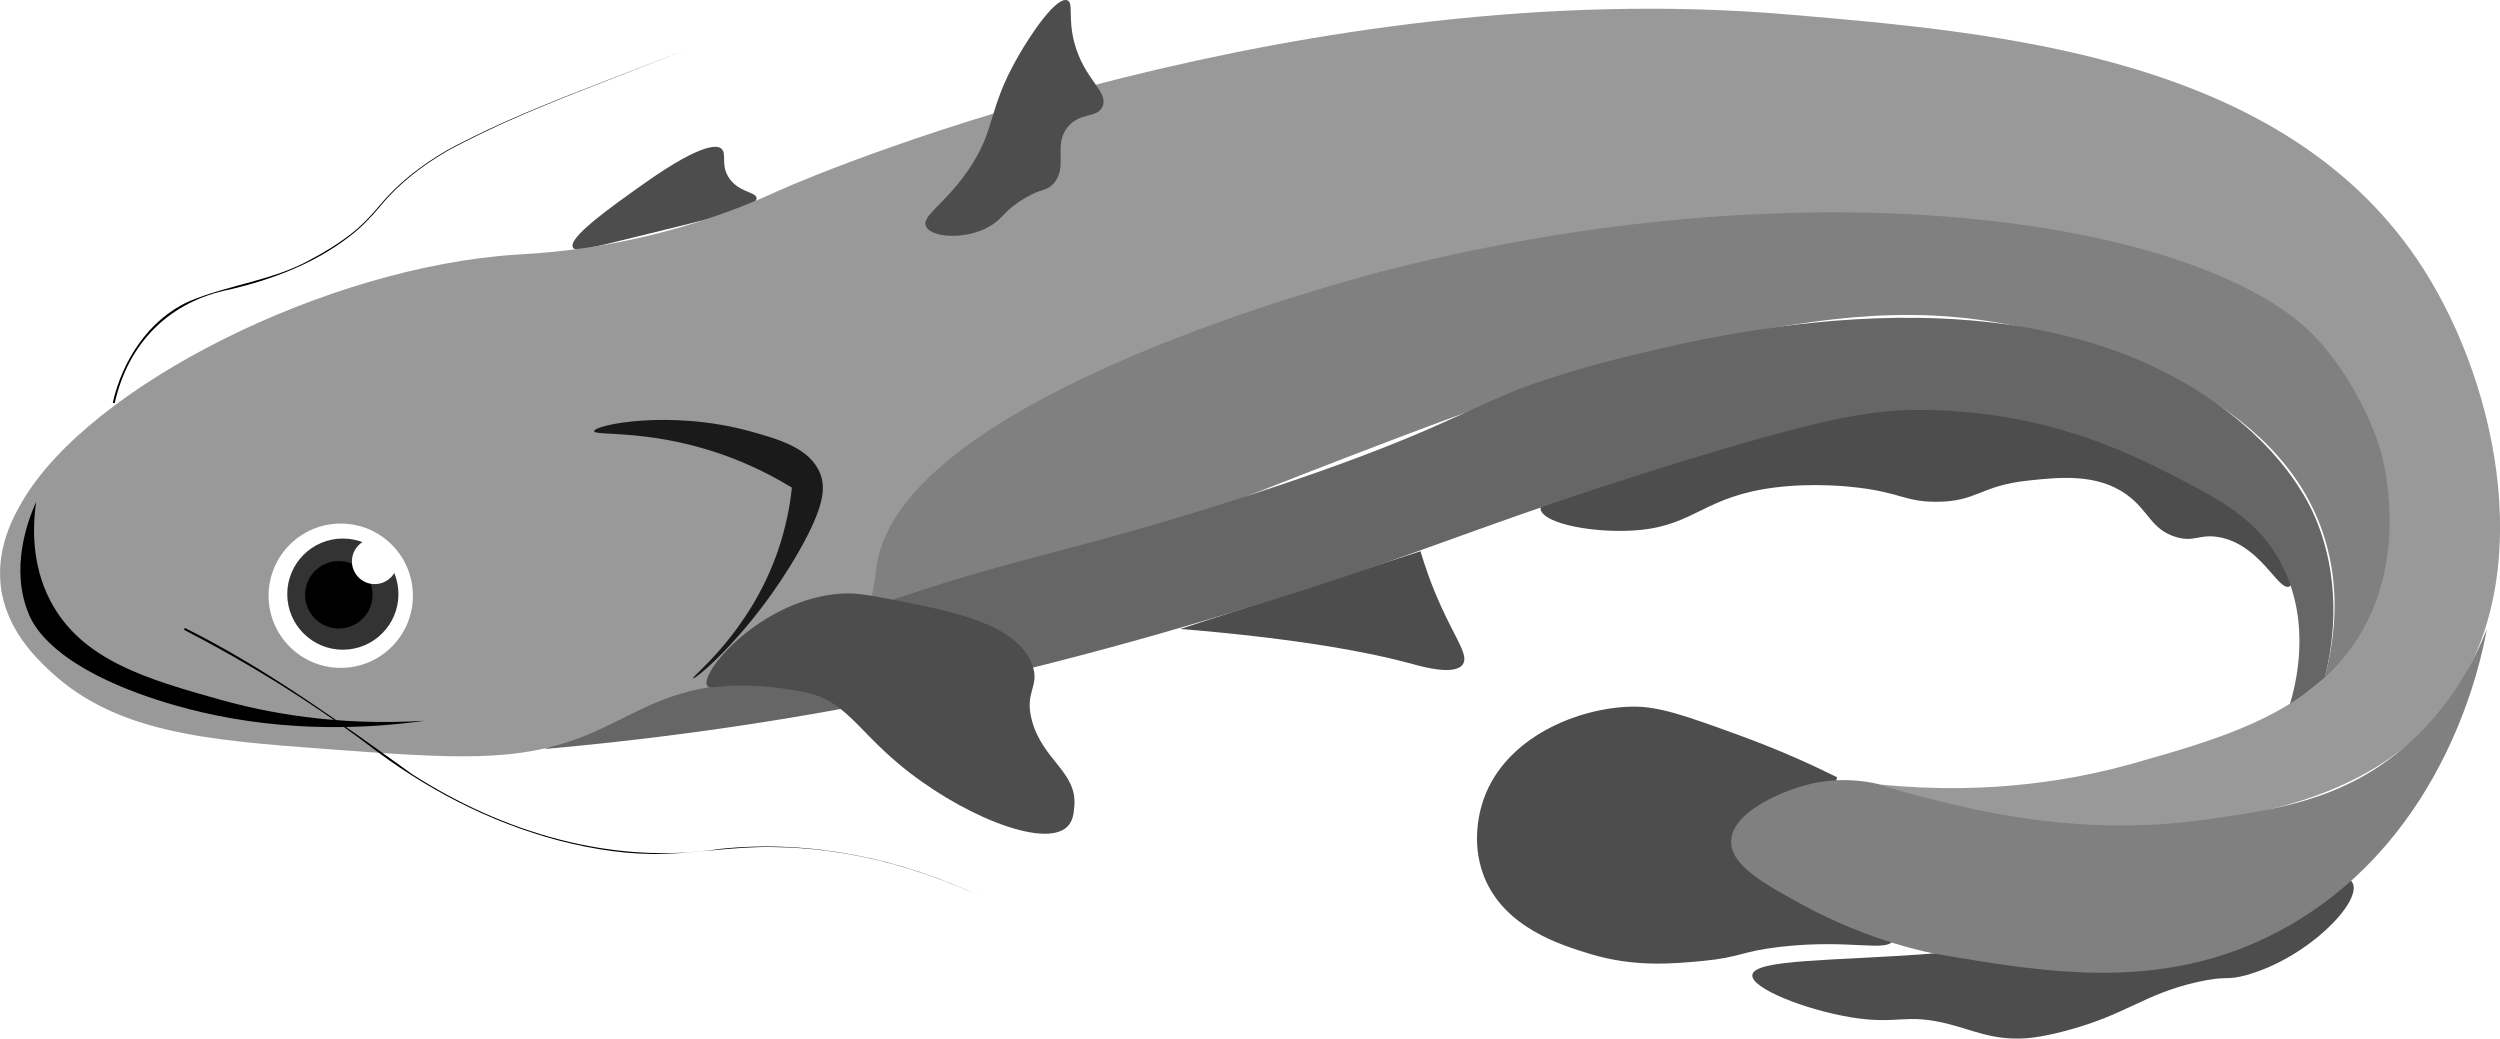 <?xml version="1.0" encoding="UTF-8"?>
<svg id="Layer_2" data-name="Layer 2" xmlns="http://www.w3.org/2000/svg" viewBox="0 0 297.29 123.51">
  <defs>
    <style>
      .cls-1 {
        fill: #4d4d4d;
      }

      .cls-2 {
        fill: #fff;
      }

      .cls-3 {
        fill: none;
      }

      .cls-4 {
        fill: #666;
      }

      .cls-5 {
        fill: #333;
      }

      .cls-6 {
        fill: #1a1a1a;
      }

      .cls-7 {
        fill: #999;
      }

      .cls-8 {
        fill: gray;
      }
    </style>
  </defs>
  <g id="Layer_1-2" data-name="Layer 1">
    <g>
      <path class="cls-3" d="M7.66,57.99c.43,0,.84-.91.84-1.68s-.41-1.68-.84-1.68-.84.91-.84,1.68.41,1.68.84,1.68Z"/>
      <path class="cls-1" d="M279.78,105.02c1.06,2.3-5.37,8.89-12.6,10.92-2.59.73-2.23.01-5.88.84-6.52,1.48-8.43,3.94-15.96,5.88-2.89.74-4.31.82-5.04.84-3.52.08-5.5-.92-8.4-1.68-5.38-1.41-6.09.09-11.76-.84-5.48-.9-11.94-3.46-11.76-5.04.22-1.91,9.98-1.67,21-2.52,31.57-2.43,48.8-11.87,50.39-8.4Z"/>
      <path class="cls-1" d="M183.19,60.51c.27,1.86,6.88,2.99,11.76,2.52,6.6-.63,7.76-3.97,15.96-5.04,4.76-.62,9.13-.12,10.08,0,5.09.63,5.6,1.68,9.24,1.68,4.89,0,5.21-1.91,10.92-2.52,3.73-.4,8.23-.88,11.76,1.68,2.62,1.9,2.91,4.17,5.88,5.04,2.2.64,2.73-.4,5.04,0,4.96.86,7.09,6.45,8.4,5.88.91-.39.79-3.44,0-5.88-2.79-8.59-14.8-12.11-19.32-13.44-29.8-8.75-70.39,5.31-69.71,10.08Z"/>
      <path class="cls-1" d="M140.36,74.79c14.2,1.18,22.52,2.78,27.72,4.2,1.04.29,4.96,1.39,5.88,0,.69-1.04-.74-2.83-2.52-6.72-1.27-2.76-2.05-5.13-2.52-6.72"/>
      <path class="cls-1" d="M218.46,92.43c-2.77-1.38-6.77-3.23-11.76-5.04-6.28-2.28-9.43-3.41-12.6-3.36-6.39.11-15,3.58-17.64,10.92-.35.98-1.66,4.99,0,9.24,2.39,6.12,9.16,8.19,12.6,9.24,5.31,1.62,9.98,1.17,13.44.84,4.52-.43,4.51-1.14,9.24-1.68,8.36-.96,12.75.74,13.44-.84.77-1.78-4.74-4.05-6.72-10.08-1.15-3.49-.66-6.84,0-9.24Z"/>
      <path class="cls-8" d="M103.4,72.27c2.97,4.03,16.44-2.05,45.35-13.44,36.32-14.31,45.7-16.8,54.59-18.48,13.5-2.54,25.08-4.59,39.47-.84,6.92,1.8,28.22,7.35,33.59,24.36,2.12,6.72,1.05,12.97,0,16.8,2.07-1.2,6.69-4.27,9.24-10.08,3.09-7.05,1.16-13.66,0-17.64-.59-2.02-2.64-8.33-8.4-14.28-6.5-6.72-14.27-9.39-20.16-10.92-31.72-8.24-76.05-.66-79.79,0,0,0-24.48,4.34-51.23,16.8-4.33,2.02-14.41,6.93-20.16,17.64-1.79,3.35-4.19,7.81-2.52,10.08Z"/>
      <path class="cls-1" d="M68.13,29.43c-.6-1.17,4.32-4.67,8.4-7.56,7.58-5.38,8.97-4.43,9.24-4.2.71.62-.09,1.82.84,3.36,1.13,1.87,3.31,1.76,3.36,2.52.07,1.12-4.67,2.24-9.24,3.36-10.59,2.58-12.27,3.16-12.6,2.52Z"/>
      <path class="cls-4" d="M64.77,89.07c23.52-2.1,42.58-5.91,56.27-9.24,22.25-5.41,42.83-12.6,42.83-12.6,10.45-3.65,20.05-7.44,36.95-12.6,17.13-5.23,22.27-5.91,27.72-5.88,14.36.07,24.4,5.02,29.4,7.56,6.18,3.14,10.72,5.52,13.44,10.92,3.49,6.91,1.67,14.11.84,16.8,1.4-1.12,2.8-2.24,4.2-3.36.86-3.31,2.23-10.61-.84-18.48-.66-1.69-3.33-8.04-11.96-14.19-24.1-17.19-60.03-8.15-72.03-5.13-5.23,1.32-10.06,3.06-10.06,3.06-7.71,2.91-11.47,5.95-32.77,12.9-21.3,6.95-27.43,7.14-45.35,13.44-16.9,5.94-30.11,12.33-38.63,16.8Z"/>
      <path class="cls-7" d="M.1,69.75c.63,5.1,4.18,8.49,5.88,10.08,7.81,7.27,18.41,8.18,32.76,9.24,15.27,1.12,22.91,1.69,31.08-1.68,5.38-2.22,8.65-4.99,15.96-5.88,6.1-.75,9.15.53,12.6-1.68,5.04-3.23,5.57-10.5,5.88-12.6,3.02-20.24,57.25-34.25,61.31-35.27,51.99-13.05,97.49-5.34,110.02,8.4,5.66,6.21,7.56,13.44,7.56,13.44.52,1.99,2.75,11.35-1.68,20.16-5.25,10.44-16.63,13.66-27.72,16.8-6.4,1.81-16.87,3.89-30.24,2.52,6.17,2.45,16.52,5.61,29.4,5.04,8.47-.38,27.66-1.22,37.79-14.28,11.27-14.51,6.54-37.9-2.52-52.07C272.09,6.78,238.03,3.88,212.59,1.72c-57.3-4.88-113.23,17.89-120.1,21-1.3.59-6.65,3.1-14.28,5.04-8.21,2.09-14.54,2.38-16.8,2.52-22.61,1.45-50.82,15.63-58.79,29.4-.99,1.7-3.09,5.45-2.52,10.08Z"/>
      <path class="cls-1" d="M84.08,81.51c.27.47,1.16.02,4.2,0,0,0,3.47-.03,7.56.84,4.54.96,6.03,4.27,10.92,8.4,7.16,6.04,17.37,10.27,20.16,7.56.7-.68.77-1.65.84-2.52.3-4-3.76-5.38-5.04-10.08-.97-3.57,1.03-4.05,0-6.72-1.84-4.79-9.45-6.28-15.96-7.56-3.27-.64-4.91-.96-6.72-.84-9.54.65-16.85,9.39-15.96,10.92Z"/>
      <path class="cls-8" d="M223.5,93.27c-1.73-.41-4.81-.89-8.4,0-3.25.81-9.11,3.28-9.24,6.72-.1,2.86,3.82,5.06,8.4,7.56,8.22,4.49,15.48,5.8,15.96,5.88,13.52,2.32,27.8,4.77,41.99-3.36,18.83-10.79,22.91-31.87,23.52-35.27-1.4,3.58-4.28,9.42-10.08,14.28-7.32,6.13-15.13,7.23-23.52,8.4-14.35,2.01-26.33-.9-32.76-2.52-2.46-.62-4.49-1.23-5.88-1.68Z"/>
      <path d="M13.41,47.88c1.15-5.01,4.25-9.85,9.04-12.03,4.75-2.02,10.07-2.47,14.6-5.05,1.52-.8,2.99-1.7,4.36-2.73,1.38-1.02,2.58-2.26,3.69-3.58,2.18-2.68,4.97-4.8,7.93-6.55,6.05-3.3,12.48-5.81,18.9-8.29,0,0,9.63-3.73,9.63-3.73,0,0-9.62,3.76-9.62,3.76-6.4,2.49-12.83,5.03-18.87,8.34-2.95,1.75-5.72,3.87-7.89,6.55-1.11,1.32-2.31,2.57-3.7,3.61-4.12,3.17-9.07,5.04-14.08,6.23-7.24,1.41-12.16,6.35-13.76,13.54,0,0-.24-.06-.24-.06h0Z"/>
      <path d="M21.99,74.68c9.62,4.79,18.31,11.12,27,17.37,10.79,6.93,23.79,10.86,36.63,8.9,10.7-1.14,21.55,1.15,31.22,5.75-7.75-3.63-16.22-5.88-24.8-5.97-4.29-.1-8.54.64-12.82.8-4.29.16-8.58-.5-12.73-1.57-8.31-2.18-16.06-6.25-22.84-11.49-6.85-5.14-14.17-9.65-21.77-13.58l.11-.22h0Z"/>
      <path d="M4.3,59.67c-.41,2.86-.59,7.39,1.68,11.76,3.71,7.12,11.6,9.35,20.16,11.76,5.37,1.51,13.74,3.18,24.36,2.52-14.73,2.04-25.69-.49-31.92-2.52-12.31-4.02-14.6-8.86-15.12-10.08-2.32-5.44-.18-11.14.84-13.44"/>
      <path class="cls-6" d="M70.65,51.27c.02.65,7.3-.4,16.8,3.36,2.85,1.13,5.12,2.38,6.72,3.36-.21,1.97-.66,4.6-1.68,7.56-3.4,9.8-10.3,14.9-10.08,15.12.23.23,7.17-5.58,12.6-15.12,3.07-5.39,3.17-7.6,2.52-9.24-1.2-3.02-4.93-4.09-8.4-5.04-9.58-2.61-18.5-.72-18.48,0Z"/>
      <path class="cls-1" d="M110.12,26.92c-.58-1.26,2.19-2.55,5.04-6.72,3.34-4.89,2.2-7.01,5.88-13.44,1.68-2.94,4.62-7.21,5.88-6.72.77.3.05,2.05.84,5.04,1.16,4.39,4.08,5.79,3.36,7.56-.61,1.49-2.74.64-4.2,2.52-1.7,2.2.15,4.73-1.68,6.72-.82.88-1.23.43-3.36,1.68-2.43,1.42-2.57,2.41-4.2,3.36-2.78,1.62-6.93,1.38-7.56,0Z"/>
      <path class="cls-3" d="M12.69,68.91c.6-.37,2.26-1.28,4.2-.84,1.19.27,2.61,1.08,2.52,1.68-.1.65-1.93,1.02-3.36.84-1.67-.21-2.82-1.16-3.36-1.68Z"/>
      <circle class="cls-2" cx="40.52" cy="70.84" r="8.58"/>
      <circle class="cls-5" cx="40.77" cy="70.65" r="6.61"/>
      <circle cx="40.29" cy="70.73" r="4.01"/>
      <circle class="cls-2" cx="44.56" cy="66.75" r="2.71"/>
    </g>
  </g>
</svg>